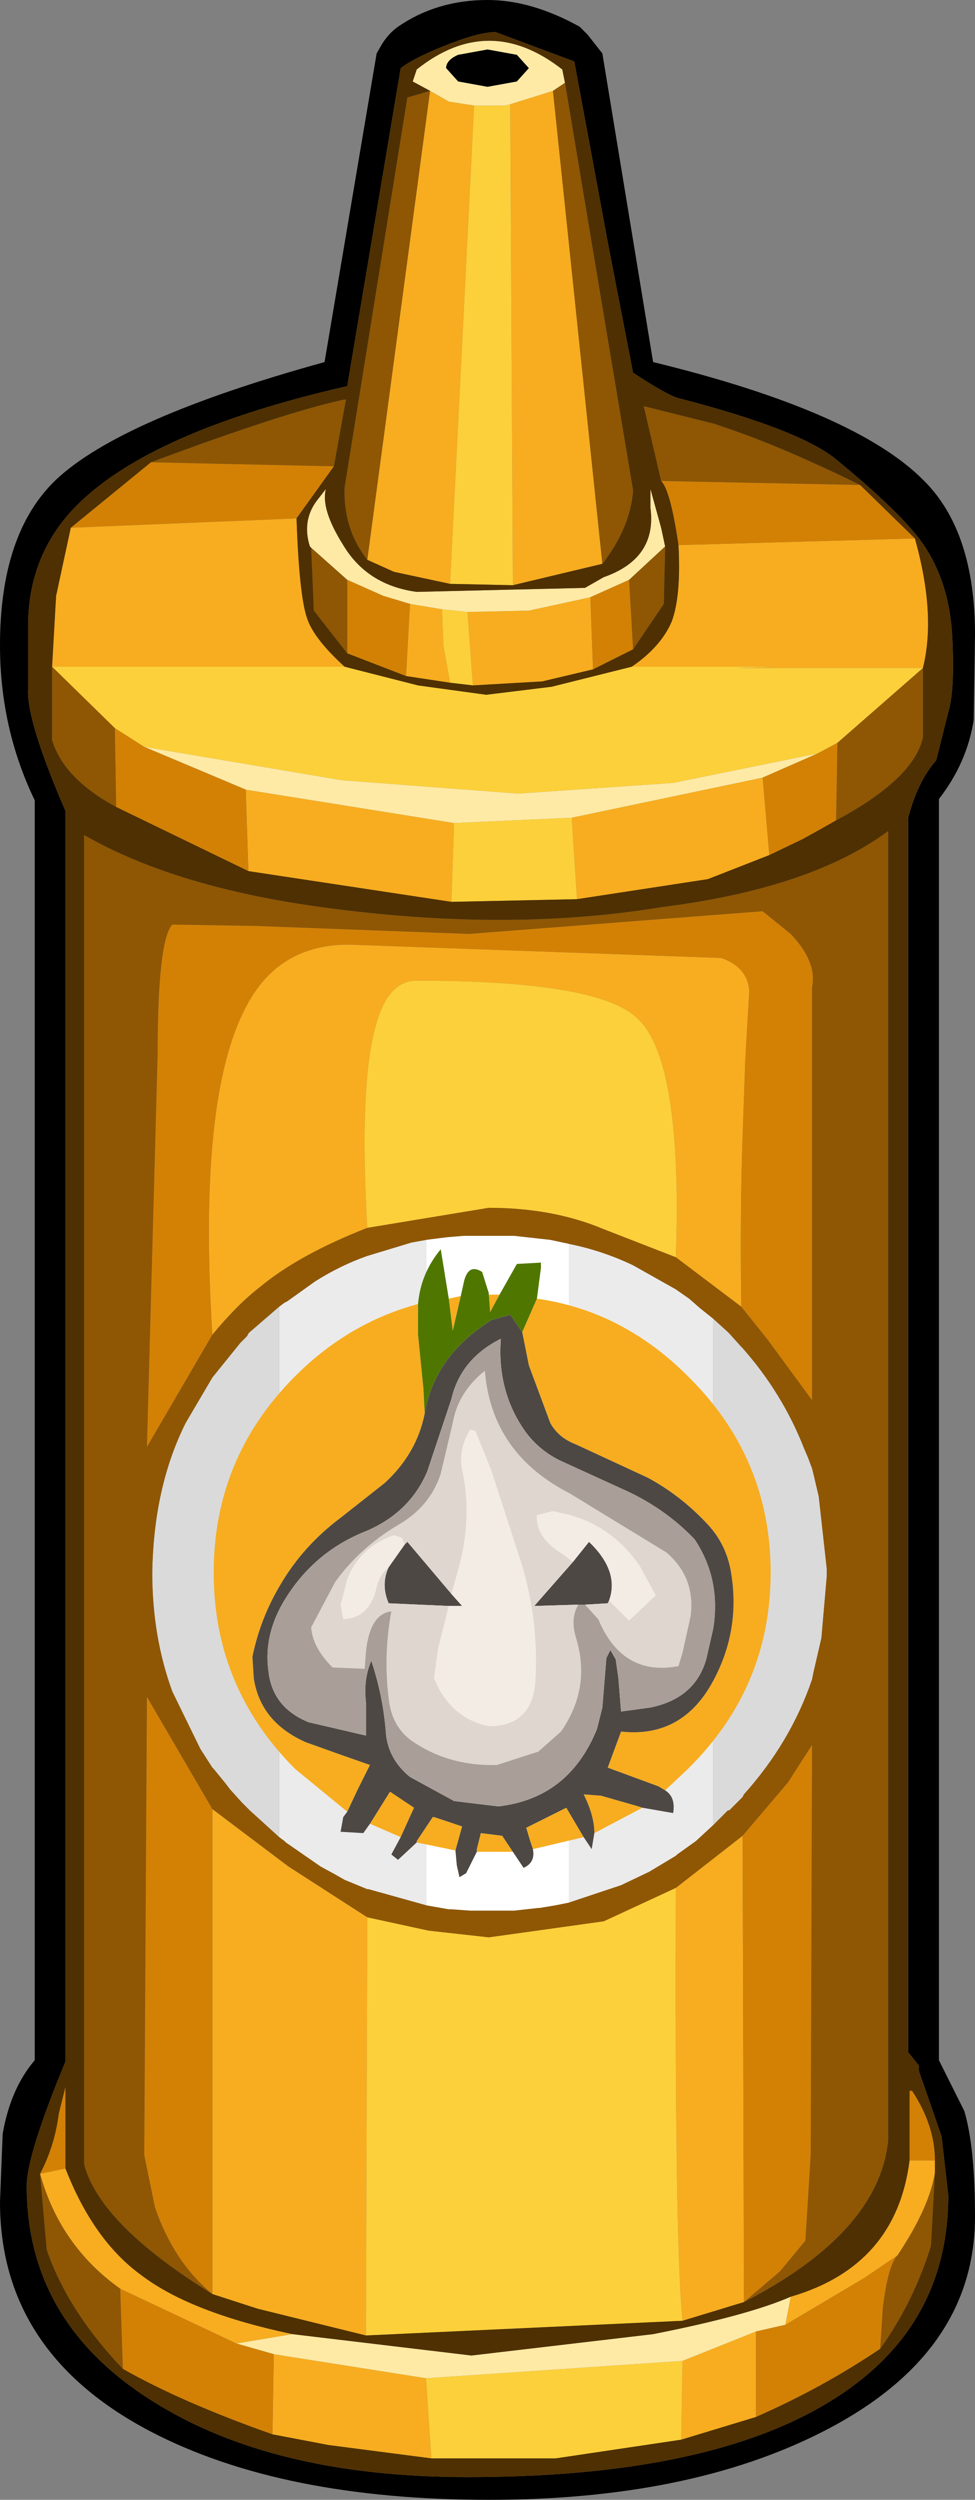 <?xml version="1.0" encoding="UTF-8" standalone="no"?>
<svg xmlns:ffdec="https://www.free-decompiler.com/flash" xmlns:xlink="http://www.w3.org/1999/xlink" ffdec:objectType="shape" height="93.55px" width="36.5px" xmlns="http://www.w3.org/2000/svg">
  <rect width="100%" height="100%" fill="#808080" stroke="none"/>
  <g transform="matrix(1.0, 0.0, 0.0, 1.0, 0.0, 0.0)">
    <path d="M22.0 1.3 L22.55 2.0 24.45 13.55 Q32.05 15.4 34.6 18.0 36.5 19.9 36.5 23.75 L36.45 26.95 Q36.2 28.55 35.15 29.9 L35.15 77.1 35.25 77.3 36.1 79.0 Q36.5 80.35 36.5 82.95 36.5 88.1 30.8 91.0 25.8 93.55 18.3 93.55 10.55 93.55 5.65 91.0 0.0 88.05 0.0 82.4 L0.1 79.85 Q0.4 78.15 1.3 77.1 L1.3 29.95 Q0.0 27.25 0.0 24.15 0.0 19.95 2.1 17.95 4.55 15.65 12.15 13.55 L14.1 2.0 14.3 1.65 Q14.55 1.25 14.9 1.0 16.35 0.0 18.25 0.0 19.9 0.0 21.7 1.0 L22.0 1.3 M22.75 9.05 L21.5 2.3 18.55 1.2 Q17.9 1.2 16.55 1.75 15.45 2.2 15.0 2.55 L13.0 14.45 Q6.0 16.05 3.15 18.65 1.05 20.55 1.05 23.45 L1.05 25.8 Q1.0 27.0 2.45 30.35 L2.45 77.15 Q1.0 80.65 1.0 81.8 1.0 86.9 5.7 89.85 10.2 92.7 17.5 92.7 26.5 92.7 31.1 89.85 35.5 87.15 35.5 82.15 L35.25 79.95 34.4 77.5 34.4 77.3 34.0 76.8 34.0 30.6 Q34.35 29.25 35.05 28.45 L35.5 26.65 Q35.75 25.85 35.65 23.85 35.55 21.8 34.55 20.35 33.75 19.2 31.25 17.15 29.85 16.05 25.4 14.9 25.0 14.8 23.7 13.95 L22.75 9.05 M19.35 2.05 L19.8 2.55 19.35 3.05 18.25 3.25 17.15 3.05 16.7 2.55 Q16.7 2.25 17.15 2.05 L18.25 1.85 19.35 2.05" fill="#000000" fill-rule="evenodd" stroke="none"/>
    <path d="M34.05 78.25 L34.05 78.2 34.15 78.25 34.05 78.25" fill="#7e2616" fill-rule="evenodd" stroke="none"/>
    <path d="M10.45 48.9 L10.65 48.75 10.75 48.7 11.8 47.95 Q12.75 47.35 13.75 47.0 L15.4 46.5 15.95 46.4 15.95 71.3 13.8 70.7 13.75 70.7 12.9 70.35 12.55 70.15 12.0 69.85 11.35 69.4 10.7 68.95 10.65 68.9 10.45 68.75 10.45 48.9 M21.3 46.55 Q22.55 46.8 23.7 47.35 L24.5 47.8 25.3 48.25 25.8 48.6 26.2 48.95 26.7 49.35 26.7 68.3 26.05 68.9 25.35 69.4 25.3 69.45 24.3 70.05 23.25 70.55 21.3 71.2 21.3 46.55" fill="#ebebeb" fill-rule="evenodd" stroke="none"/>
    <path d="M26.7 49.35 L27.25 49.85 27.3 49.9 27.75 50.4 27.8 50.45 Q29.3 52.15 30.1 54.2 L30.25 54.55 30.4 54.95 30.45 55.15 30.65 56.0 30.95 58.7 30.95 58.85 30.95 59.0 30.75 61.3 30.45 62.6 30.4 62.85 Q29.6 65.2 27.85 67.15 L27.8 67.25 27.35 67.7 27.3 67.75 27.25 67.75 26.7 68.3 26.7 49.35 M10.45 68.75 L9.35 67.75 9.1 67.5 9.05 67.45 8.6 66.95 8.45 66.75 8.0 66.2 7.95 66.15 7.5 65.45 6.45 63.3 Q5.7 61.25 5.7 58.85 5.75 55.65 6.95 53.25 L7.95 51.55 9.0 50.25 9.25 50.0 9.3 49.9 9.35 49.85 10.45 48.9 10.45 68.75" fill="#dadada" fill-rule="evenodd" stroke="none"/>
    <path d="M16.1 3.4 L16.8 3.8 17.75 3.95 16.85 21.85 14.75 21.4 13.75 20.95 16.1 3.4 M19.1 3.9 L20.7 3.4 22.55 21.1 19.2 21.9 19.1 3.9 M34.25 20.15 Q35.05 23.0 34.55 25.0 L27.6 25.0 29.0 24.95 23.65 24.95 Q24.75 24.2 25.15 23.25 25.5 22.3 25.4 20.4 L34.25 20.15 M28.8 32.0 L26.5 32.9 21.6 33.65 21.4 30.6 28.55 29.1 28.8 32.0 M16.9 33.75 L9.3 32.6 9.2 29.55 17.0 30.8 16.9 33.75 M1.95 24.95 L2.1 22.3 2.65 19.75 11.1 19.4 Q11.2 22.3 11.5 23.15 11.75 23.9 12.9 24.95 L1.95 24.95 M15.35 22.6 L16.55 22.8 16.6 24.15 16.85 25.55 15.2 25.3 15.35 22.6 M17.5 22.9 L19.8 22.85 22.1 22.35 22.2 25.05 20.3 25.5 17.7 25.65 17.5 22.9 M27.75 48.9 L25.3 47.05 Q25.55 39.75 23.9 38.15 22.5 36.7 15.6 36.7 14.5 36.7 14.05 38.45 13.45 40.65 13.75 45.95 11.2 46.95 9.75 48.15 8.9 48.8 7.95 49.95 7.4 41.1 9.2 37.7 10.4 35.35 13.05 35.35 L27.0 35.85 Q28.0 36.2 28.05 37.1 L27.9 39.65 27.8 42.5 Q27.7 45.35 27.75 48.9 M27.85 86.15 L25.55 86.85 Q25.25 83.8 25.3 70.65 L27.8 68.7 27.85 86.15 M13.7 87.4 L9.65 86.4 7.95 85.85 7.95 67.7 10.8 69.85 13.75 71.75 13.7 87.4 M1.5 81.35 L2.45 81.15 Q3.5 83.85 5.3 85.15 7.15 86.55 10.95 87.35 L8.85 87.7 4.5 85.65 Q2.25 84.05 1.5 81.35 M29.6 85.95 Q33.55 84.8 34.05 80.85 L35.0 80.85 35.0 80.9 35.0 81.15 35.0 81.3 Q34.8 82.6 33.6 84.4 L32.35 85.25 29.4 87.0 29.6 85.95 M28.3 90.45 L25.5 91.3 25.55 88.35 28.3 87.25 28.3 90.45 M16.15 92.0 L12.3 91.5 10.2 91.1 10.25 88.1 15.95 89.0 16.15 92.0" fill="#f7ad1f" fill-rule="evenodd" stroke="none"/>
    <path d="M17.75 3.95 L18.9 3.95 19.1 3.9 19.2 21.9 16.85 21.85 17.75 3.95 M21.6 33.65 L16.9 33.75 17.0 30.8 21.4 30.6 21.6 33.65 M12.9 24.95 L15.65 25.65 18.2 26.0 20.65 25.7 23.65 24.95 29.0 24.95 27.6 25.0 34.55 25.0 31.35 27.8 30.6 28.2 25.2 29.3 19.4 29.7 12.8 29.2 5.4 27.95 4.3 27.25 1.95 24.95 12.9 24.95 M16.55 22.8 L17.5 22.9 17.7 25.65 16.85 25.55 16.6 24.15 16.55 22.8 M25.3 47.05 L22.6 46.0 Q20.7 45.2 18.3 45.2 L13.75 45.95 Q13.45 40.65 14.05 38.45 14.5 36.7 15.6 36.7 22.5 36.7 23.9 38.15 25.55 39.75 25.3 47.05 M25.55 86.85 L13.7 87.4 13.75 71.75 16.05 72.25 18.3 72.5 22.6 71.9 25.3 70.65 Q25.25 83.8 25.55 86.85 M25.5 91.3 L20.8 92.0 16.15 92.0 15.95 89.0 25.55 88.35 25.5 91.3" fill="#fcd03a" fill-rule="evenodd" stroke="none"/>
    <path d="M21.15 3.1 L20.7 3.4 19.1 3.9 18.9 3.95 17.75 3.95 16.8 3.8 16.1 3.4 15.45 3.05 15.6 2.6 Q18.3 0.45 21.05 2.6 L21.15 3.1 M23.55 21.7 L22.1 22.35 19.8 22.85 17.5 22.9 16.55 22.8 15.35 22.6 14.35 22.3 13.0 21.7 11.65 20.5 11.6 20.45 Q11.3 19.5 11.85 18.75 L12.2 18.3 Q12.0 19.05 12.85 20.4 13.75 21.9 15.6 22.15 L21.9 22.0 22.6 21.6 Q24.6 20.9 24.35 19.0 L24.35 18.3 24.75 19.75 24.9 20.45 23.55 21.7 M19.35 2.05 L18.25 1.85 17.15 2.05 Q16.7 2.25 16.7 2.55 L17.15 3.05 18.25 3.25 19.35 3.05 19.8 2.55 19.35 2.05 M5.4 27.95 L12.8 29.2 19.4 29.7 25.2 29.3 30.6 28.2 28.55 29.1 21.4 30.6 17.0 30.8 9.2 29.55 5.4 27.95 M10.95 87.35 L17.65 88.15 24.45 87.35 Q28.0 86.65 29.6 85.95 L29.4 87.0 28.3 87.25 25.55 88.35 15.95 89.0 10.25 88.1 8.85 87.7 10.95 87.35" fill="#feeaa5" fill-rule="evenodd" stroke="none"/>
    <path d="M32.2 18.15 L34.25 20.15 25.4 20.4 Q25.1 18.35 24.75 18.0 L32.2 18.15 M31.3 30.7 Q30.6 31.1 30.05 31.4 L28.8 32.0 28.55 29.1 30.6 28.2 31.35 27.8 31.3 30.7 M9.3 32.6 L4.35 30.2 4.3 27.25 5.4 27.95 9.2 29.55 9.3 32.6 M2.65 19.75 L5.65 17.3 12.5 17.45 11.1 19.4 2.65 19.75 M22.1 22.35 L23.55 21.7 23.7 24.3 22.2 25.05 22.1 22.35 M13.0 21.7 L14.35 22.3 15.35 22.6 15.2 25.3 13.0 24.45 13.0 21.7 M7.95 49.95 L5.5 54.15 5.9 39.5 Q5.9 35.2 6.45 34.6 L9.55 34.65 17.55 34.95 28.55 34.1 29.6 34.95 Q30.6 36.0 30.4 36.95 L30.4 52.4 28.75 50.15 27.75 48.9 Q27.7 45.35 27.8 42.5 L27.9 39.65 28.05 37.1 Q28.0 36.2 27.0 35.85 L13.05 35.35 Q10.4 35.35 9.2 37.7 7.4 41.1 7.95 49.95 M7.95 85.85 Q6.5 84.65 5.8 82.6 L5.4 80.65 5.5 63.5 7.95 67.7 7.95 85.85 M27.8 68.7 L29.5 66.7 30.4 65.3 30.35 80.65 30.15 83.85 29.2 85.0 27.85 86.15 27.8 68.7 M1.5 81.35 Q2.05 80.3 2.2 79.1 L2.45 78.1 2.45 81.15 1.5 81.35 M34.05 80.85 L34.05 78.25 34.15 78.25 Q35.0 79.55 35.0 80.85 L34.05 80.85 M32.95 87.9 Q30.8 89.35 28.3 90.45 L28.3 87.25 29.4 87.0 32.35 85.25 33.6 84.4 Q33.25 84.75 33.05 86.35 L32.95 87.9 M10.2 91.1 Q6.8 89.9 4.6 88.65 L4.5 85.65 8.85 87.7 10.25 88.1 10.2 91.1" fill="#d38105" fill-rule="evenodd" stroke="none"/>
    <path d="M20.7 3.4 L21.15 3.1 23.7 18.35 Q23.6 19.75 22.55 21.1 L20.7 3.4 M24.75 18.0 L24.1 15.2 26.7 15.85 Q29.05 16.6 32.2 18.15 L24.75 18.0 M34.55 25.0 L34.55 27.6 Q34.2 29.15 31.3 30.7 L31.35 27.8 34.55 25.0 M4.35 30.2 Q2.4 29.15 1.95 27.7 L1.95 24.95 4.3 27.25 4.35 30.2 M5.65 17.3 Q10.75 15.4 12.9 14.95 L12.95 14.95 12.5 17.45 5.65 17.3 M23.55 21.7 L24.9 20.45 24.85 22.6 23.7 24.3 23.55 21.7 M11.65 20.5 L13.0 21.7 13.0 24.45 11.75 22.85 11.65 20.5 M13.75 20.95 Q12.85 19.8 12.9 18.25 L15.25 3.65 16.1 3.4 13.75 20.95 M27.75 48.9 L28.75 50.15 30.4 52.4 30.4 36.95 Q30.6 36.0 29.6 34.95 L28.55 34.1 17.55 34.95 9.55 34.65 6.45 34.6 Q5.9 35.2 5.9 39.5 L5.5 54.15 7.95 49.95 Q8.9 48.8 9.75 48.15 11.2 46.95 13.75 45.95 L18.3 45.2 Q20.7 45.2 22.6 46.0 L25.3 47.05 27.75 48.9 M15.95 46.4 L15.4 46.5 13.75 47.0 Q12.75 47.35 11.8 47.95 L10.75 48.7 10.65 48.75 10.45 48.9 9.35 49.85 9.3 49.9 9.25 50.0 9.0 50.25 7.95 51.55 6.95 53.25 Q5.75 55.65 5.7 58.85 5.7 61.25 6.45 63.3 L7.5 65.45 7.95 66.15 8.0 66.2 8.45 66.75 8.6 66.95 9.05 67.45 9.1 67.5 9.35 67.75 10.45 68.75 10.65 68.9 10.7 68.95 11.35 69.4 12.0 69.85 12.55 70.15 12.9 70.35 13.75 70.7 13.8 70.7 15.95 71.3 16.8 71.45 16.9 71.45 17.6 71.5 19.25 71.5 20.15 71.4 20.2 71.4 20.8 71.3 21.3 71.2 23.25 70.55 24.3 70.05 25.3 69.45 25.35 69.4 26.05 68.9 26.7 68.3 27.25 67.75 27.3 67.75 27.35 67.7 27.8 67.25 27.85 67.15 Q29.6 65.2 30.4 62.85 L30.45 62.6 30.75 61.3 30.95 59.0 30.95 58.85 30.95 58.7 30.65 56.0 30.45 55.15 30.4 54.95 30.25 54.55 30.1 54.2 Q29.3 52.15 27.8 50.45 L27.75 50.4 27.3 49.9 27.25 49.85 26.7 49.35 26.2 48.95 25.8 48.6 25.3 48.25 24.5 47.8 23.7 47.35 Q22.55 46.8 21.3 46.55 L20.6 46.4 20.15 46.35 19.25 46.25 17.35 46.25 16.75 46.3 15.95 46.4 M7.95 85.85 Q3.75 83.25 3.15 81.0 L3.15 31.25 Q6.55 33.2 12.05 33.95 19.0 34.9 24.75 33.95 30.35 33.25 33.25 31.1 L33.25 80.1 Q32.9 83.55 27.85 86.15 L29.2 85.0 30.15 83.85 30.35 80.65 30.4 65.3 29.5 66.7 27.8 68.7 25.3 70.65 22.6 71.9 18.3 72.5 16.05 72.25 13.75 71.75 10.8 69.85 7.95 67.7 5.5 63.5 5.4 80.65 5.8 82.6 Q6.5 84.65 7.95 85.85 M35.0 81.3 L34.85 84.05 Q34.2 86.15 32.95 87.9 L33.05 86.35 Q33.25 84.75 33.6 84.4 34.8 82.6 35.0 81.3 M4.6 88.65 Q2.55 86.5 1.75 84.2 L1.5 81.35 Q2.25 84.05 4.5 85.65 L4.6 88.65" fill="#8f5703" fill-rule="evenodd" stroke="none"/>
    <path d="M21.15 3.1 L21.05 2.6 Q18.3 0.45 15.6 2.6 L15.45 3.05 16.1 3.4 15.25 3.65 12.9 18.25 Q12.85 19.8 13.75 20.95 L14.75 21.4 16.85 21.85 19.2 21.9 22.55 21.1 Q23.6 19.75 23.7 18.35 L21.15 3.1 M22.75 9.05 L23.7 13.95 Q25.0 14.8 25.4 14.9 29.85 16.05 31.25 17.15 33.75 19.2 34.55 20.35 35.55 21.8 35.65 23.85 35.75 25.85 35.5 26.65 L35.05 28.45 Q34.35 29.25 34.0 30.6 L34.0 76.8 34.4 77.3 34.4 77.5 35.25 79.95 35.5 82.15 Q35.5 87.15 31.1 89.85 26.5 92.7 17.5 92.7 10.2 92.7 5.7 89.85 1.0 86.9 1.0 81.8 1.0 80.65 2.45 77.15 L2.45 30.35 Q1.0 27.0 1.05 25.8 L1.05 23.45 Q1.05 20.55 3.15 18.65 6.0 16.05 13.0 14.45 L15.0 2.55 Q15.45 2.2 16.55 1.75 17.9 1.2 18.55 1.2 L21.5 2.3 22.75 9.05 M32.2 18.15 Q29.05 16.6 26.7 15.85 L24.1 15.2 24.75 18.0 Q25.1 18.35 25.4 20.4 25.5 22.3 25.15 23.25 24.75 24.2 23.65 24.95 L20.65 25.7 18.2 26.0 15.65 25.65 12.9 24.95 Q11.75 23.9 11.5 23.15 11.2 22.3 11.1 19.4 L12.5 17.45 12.95 14.95 12.9 14.95 Q10.75 15.4 5.65 17.3 L2.65 19.75 2.1 22.3 1.95 24.95 1.95 27.7 Q2.4 29.15 4.35 30.2 L9.3 32.6 16.9 33.75 21.6 33.65 26.5 32.9 28.8 32.0 30.05 31.4 Q30.6 31.1 31.3 30.7 34.2 29.15 34.55 27.6 L34.55 25.0 Q35.05 23.0 34.25 20.15 L32.2 18.15 M24.9 20.45 L24.75 19.75 24.35 18.3 24.35 19.0 Q24.6 20.9 22.6 21.6 L21.9 22.0 15.6 22.15 Q13.75 21.9 12.85 20.4 12.0 19.05 12.2 18.3 L11.85 18.75 Q11.3 19.5 11.6 20.45 L11.65 20.5 11.75 22.85 13.0 24.45 15.2 25.3 16.85 25.55 17.7 25.65 20.3 25.5 22.2 25.05 23.7 24.3 24.85 22.6 24.9 20.45 M27.85 86.15 Q32.9 83.55 33.25 80.1 L33.25 31.1 Q30.35 33.25 24.75 33.95 19.0 34.9 12.05 33.95 6.55 33.2 3.15 31.25 L3.15 81.0 Q3.75 83.25 7.95 85.85 L9.65 86.4 13.7 87.4 25.55 86.85 27.85 86.15 M2.45 81.15 L2.45 78.1 2.2 79.1 Q2.05 80.3 1.5 81.35 L1.75 84.2 Q2.55 86.5 4.6 88.65 6.8 89.9 10.2 91.1 L12.3 91.5 16.15 92.0 20.8 92.0 25.5 91.3 28.3 90.45 Q30.8 89.35 32.95 87.9 34.2 86.15 34.85 84.05 L35.0 81.3 35.0 81.15 35.0 80.9 35.0 80.85 Q35.0 79.55 34.15 78.25 L34.05 78.2 34.05 78.25 34.05 80.85 Q33.55 84.8 29.6 85.95 28.0 86.65 24.45 87.35 L17.65 88.15 10.95 87.35 Q7.15 86.55 5.3 85.15 3.5 83.85 2.45 81.15" fill="#4f3002" fill-rule="evenodd" stroke="none"/>
    <path d="M15.95 46.4 L16.75 46.3 17.35 46.25 19.25 46.25 20.15 46.35 20.6 46.4 21.3 46.55 21.3 71.2 20.8 71.3 20.2 71.4 20.15 71.4 19.25 71.5 17.6 71.5 16.9 71.45 16.8 71.45 15.95 71.3 15.95 46.4" fill="#ffffff" fill-rule="evenodd" stroke="none"/>
    <path d="M18.3 48.45 L18.4 48.45 18.7 48.45 18.35 49.1 18.3 48.45 M20.1 48.6 Q23.3 49.05 25.75 51.5 28.85 54.55 28.85 58.85 28.85 63.15 25.75 66.2 L24.9 67.0 24.65 66.85 22.75 66.15 23.25 64.8 Q25.55 65.05 26.7 62.9 27.75 60.95 27.35 58.75 27.15 57.7 26.4 56.95 25.45 55.95 24.25 55.3 L21.55 54.05 Q20.9 53.8 20.6 53.25 L19.8 51.1 19.55 49.85 20.1 48.6 M24.05 67.65 L22.25 68.6 Q22.25 67.95 21.85 67.15 L22.5 67.2 23.9 67.6 24.05 67.65 M21.85 68.75 L19.95 69.2 19.85 68.9 19.7 68.4 21.2 67.65 21.85 68.75 M19.2 69.3 L18.4 69.3 17.85 69.3 17.85 69.2 18.0 68.6 18.8 68.7 19.2 69.3 M17.05 69.25 L15.6 68.95 15.6 68.9 16.2 68.0 16.25 68.0 17.3 68.35 17.05 69.25 M15.0 68.75 L13.85 68.25 14.6 67.05 15.5 67.65 15.0 68.75 M13.0 67.8 L11.05 66.2 Q8.0 63.15 8.0 58.85 8.0 54.55 11.05 51.5 13.05 49.5 15.65 48.8 L15.65 49.95 15.85 51.95 15.9 52.9 Q15.6 54.4 14.4 55.5 L12.75 56.8 Q11.35 57.85 10.5 59.3 9.75 60.55 9.45 62.0 L9.5 62.8 Q9.75 64.45 11.45 65.2 L12.85 65.7 13.85 66.05 13.4 66.95 13.0 67.8 M16.8 48.6 L17.25 48.5 16.95 49.8 16.8 48.6" fill="#f7ad1f" fill-rule="evenodd" stroke="none"/>
    <path d="M17.25 48.5 L17.35 48.05 Q17.5 47.25 18.05 47.6 L18.3 48.4 18.3 48.45 18.35 49.1 18.7 48.45 19.35 47.3 20.25 47.25 20.25 47.45 20.1 48.6 19.55 49.85 19.1 49.2 18.4 49.4 Q16.25 50.75 15.9 52.9 L15.85 51.95 15.65 49.95 15.65 48.8 Q15.75 47.65 16.5 46.75 L16.8 48.6 16.95 49.8 17.25 48.5" fill="#4f7700" fill-rule="evenodd" stroke="none"/>
    <path d="M24.9 67.0 Q25.3 67.25 25.2 67.85 L24.05 67.65 23.9 67.6 22.5 67.2 21.85 67.15 Q22.25 67.95 22.25 68.6 L22.15 69.2 21.85 68.75 21.2 67.65 19.7 68.4 19.85 68.9 19.95 69.2 Q20.05 69.7 19.6 69.9 L19.2 69.3 18.8 68.7 18.0 68.6 17.85 69.2 17.85 69.3 17.45 70.1 17.2 70.25 17.1 69.8 17.05 69.25 17.3 68.35 16.25 68.0 16.2 68.0 15.6 68.9 15.6 68.95 14.9 69.6 14.65 69.4 15.0 68.75 15.5 67.65 14.6 67.05 13.85 68.25 13.6 68.6 12.75 68.55 12.85 68.0 13.0 67.8 13.4 66.95 13.85 66.05 12.85 65.7 11.45 65.2 Q9.75 64.45 9.5 62.8 L9.45 62.0 Q9.75 60.55 10.5 59.3 11.35 57.85 12.75 56.8 L14.4 55.5 Q15.6 54.4 15.9 52.9 16.25 50.75 18.4 49.4 L19.1 49.2 19.55 49.85 19.8 51.1 20.6 53.25 Q20.9 53.8 21.55 54.05 L24.25 55.3 Q25.45 55.95 26.4 56.95 27.15 57.7 27.35 58.75 27.75 60.95 26.7 62.9 25.55 65.05 23.25 64.8 L22.75 66.15 24.65 66.85 24.9 67.0 M21.45 58.45 L22.05 57.7 Q23.2 58.8 22.8 59.9 L22.75 60.0 21.9 60.05 21.65 60.05 20.0 60.1 21.45 58.45 M26.7 60.95 Q27.0 59.1 26.0 57.6 24.85 56.4 23.25 55.7 L20.95 54.65 Q20.15 54.25 19.65 53.55 18.6 52.05 18.75 50.1 17.25 50.85 16.9 52.35 L16.0 55.05 Q15.35 56.6 13.7 57.3 11.8 58.05 10.7 59.8 9.85 61.15 10.05 62.55 10.2 63.9 11.55 64.45 L13.7 64.95 13.7 63.7 Q13.6 62.85 13.9 62.15 14.35 63.5 14.45 64.9 14.55 65.85 15.35 66.5 L17.0 67.4 18.65 67.6 Q21.3 67.3 22.35 64.7 L22.55 63.9 22.7 62.05 22.85 61.75 23.05 62.1 23.15 62.8 23.25 64.05 24.35 63.9 Q26.05 63.55 26.45 62.05 L26.7 60.95 M16.9 59.65 L17.3 60.1 16.8 60.1 14.55 60.0 Q14.25 59.3 14.55 58.65 L15.15 57.8 15.25 57.7 16.9 59.65" fill="#4d4844" fill-rule="evenodd" stroke="none"/>
    <path d="M21.45 58.45 L21.05 58.15 Q20.05 57.55 20.1 56.7 L20.7 56.55 21.35 56.7 Q22.95 57.15 23.95 58.6 L24.55 59.7 23.55 60.65 22.8 59.9 Q23.2 58.8 22.05 57.7 L21.45 58.45 M16.9 59.65 L17.15 58.75 Q17.7 56.8 17.3 55.0 17.15 54.25 17.6 53.5 L17.8 53.55 18.4 55.05 19.55 58.6 Q20.15 60.65 20.05 62.75 20.0 64.6 18.3 64.6 16.85 64.3 16.25 62.8 L16.4 61.7 16.8 60.1 17.3 60.1 16.9 59.65 M14.55 58.65 Q14.2 58.95 14.1 59.4 13.85 60.55 12.85 60.6 L12.75 60.05 13.0 59.1 Q13.45 57.9 14.75 57.45 L15.05 57.55 15.15 57.8 14.55 58.65" fill="#f3ece5" fill-rule="evenodd" stroke="none"/>
    <path d="M22.8 59.9 L23.55 60.65 24.55 59.7 23.95 58.6 Q22.95 57.15 21.35 56.7 L20.7 56.55 20.1 56.7 Q20.05 57.55 21.05 58.15 L21.45 58.45 20.0 60.1 21.65 60.05 Q21.35 60.55 21.55 61.25 22.15 63.15 21.0 64.8 L20.15 65.55 18.6 66.05 Q16.75 66.1 15.35 65.1 14.65 64.55 14.55 63.55 14.35 61.95 14.65 60.3 13.85 60.4 13.7 61.8 L13.65 62.45 12.45 62.4 Q11.7 61.65 11.65 60.9 L12.55 59.2 Q13.45 57.95 14.85 57.1 16.1 56.4 16.5 55.15 L16.95 53.25 Q17.15 52.1 18.15 51.3 18.4 54.4 21.35 55.9 L24.95 58.1 Q26.05 59.05 25.85 60.5 L25.55 61.85 25.4 62.35 Q23.3 62.75 22.4 60.6 L21.9 60.05 22.75 60.0 22.8 59.9 M16.8 60.1 L16.4 61.7 16.25 62.8 Q16.85 64.3 18.3 64.6 20.0 64.6 20.05 62.75 20.15 60.65 19.55 58.6 L18.4 55.05 17.8 53.55 17.6 53.5 Q17.15 54.25 17.3 55.0 17.7 56.8 17.15 58.75 L16.9 59.65 15.25 57.7 15.15 57.8 15.05 57.55 14.75 57.45 Q13.45 57.9 13.0 59.1 L12.75 60.05 12.85 60.6 Q13.85 60.55 14.1 59.4 14.2 58.95 14.55 58.65 14.25 59.3 14.55 60.0 L16.8 60.1" fill="#ded6cf" fill-rule="evenodd" stroke="none"/>
    <path d="M21.9 60.05 L22.4 60.6 Q23.3 62.75 25.4 62.35 L25.55 61.85 25.85 60.5 Q26.05 59.05 24.95 58.1 L21.35 55.9 Q18.4 54.4 18.15 51.3 17.15 52.1 16.95 53.25 L16.5 55.15 Q16.1 56.4 14.85 57.1 13.45 57.95 12.55 59.2 L11.65 60.9 Q11.7 61.65 12.45 62.4 L13.65 62.45 13.7 61.8 Q13.85 60.4 14.65 60.3 14.35 61.95 14.55 63.55 14.65 64.55 15.35 65.1 16.75 66.1 18.6 66.05 L20.15 65.55 21.0 64.8 Q22.15 63.15 21.55 61.25 21.35 60.55 21.65 60.05 L21.9 60.05 M26.7 60.95 L26.45 62.05 Q26.05 63.55 24.35 63.9 L23.25 64.05 23.15 62.8 23.05 62.1 22.85 61.75 22.7 62.05 22.55 63.9 22.35 64.7 Q21.3 67.3 18.65 67.6 L17.0 67.4 15.35 66.5 Q14.55 65.85 14.45 64.9 14.35 63.5 13.9 62.15 13.6 62.85 13.7 63.7 L13.7 64.95 11.55 64.45 Q10.2 63.9 10.05 62.55 9.85 61.15 10.7 59.8 11.8 58.05 13.7 57.3 15.35 56.6 16.0 55.05 L16.9 52.35 Q17.25 50.85 18.75 50.1 18.6 52.05 19.65 53.55 20.15 54.25 20.95 54.65 L23.25 55.7 Q24.85 56.4 26.0 57.6 27.0 59.1 26.7 60.95" fill="#a99f98" fill-rule="evenodd" stroke="none"/>
  </g>
</svg>
